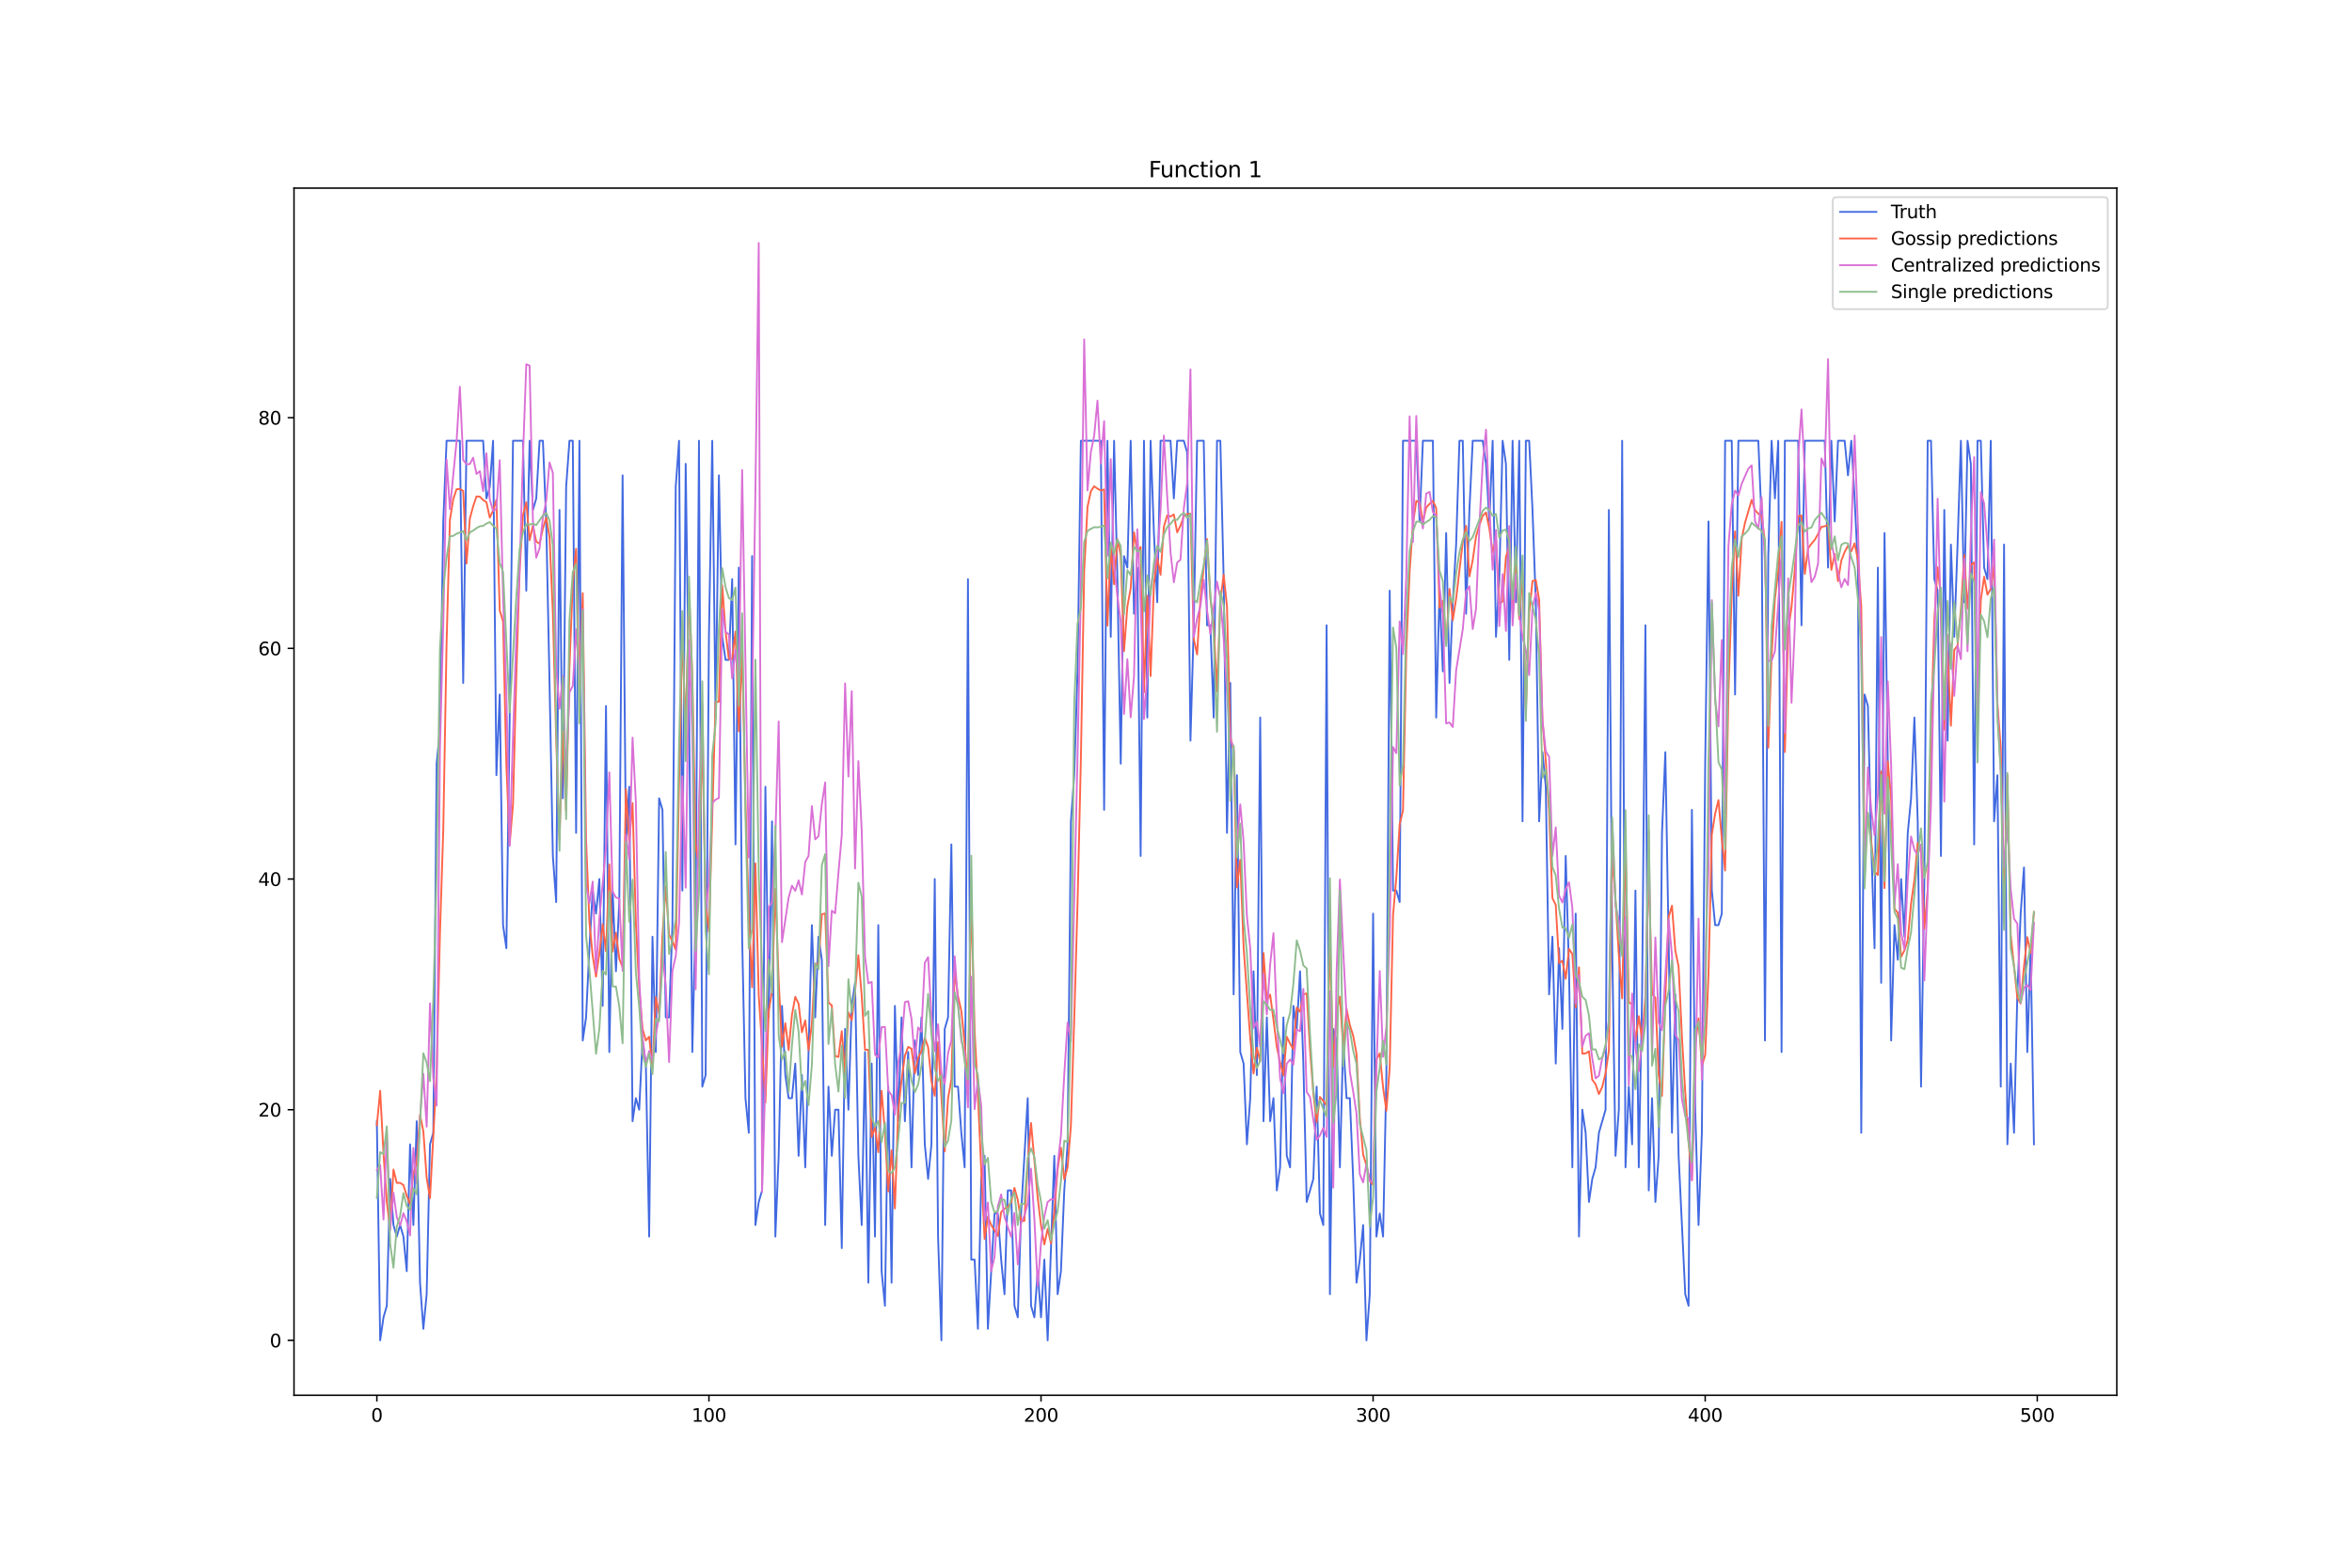 <?xml version="1.0" encoding="utf-8" standalone="no"?>
<!DOCTYPE svg PUBLIC "-//W3C//DTD SVG 1.1//EN"
  "http://www.w3.org/Graphics/SVG/1.1/DTD/svg11.dtd">
<svg xmlns:xlink="http://www.w3.org/1999/xlink" width="1296pt" height="864pt" viewBox="0 0 1296 864" xmlns="http://www.w3.org/2000/svg" version="1.1">
 <defs>
  <style type="text/css">*{stroke-linejoin: round; stroke-linecap: butt}</style>
 </defs>
 <g id="figure_1">
  <g id="patch_1">
   <path d="M 0 864 
L 1296 864 
L 1296 0 
L 0 0 
z
" style="fill: #ffffff"/>
  </g>
  <g id="axes_1">
   <g id="patch_2">
    <path d="M 162 768.96 
L 1166.4 768.96 
L 1166.4 103.68 
L 162 103.68 
z
" style="fill: #ffffff"/>
   </g>
   <g id="matplotlib.axis_1">
    <g id="xtick_1">
     <g id="line2d_1">
      <defs>
       <path id="m688b7b9601" d="M 0 0 
L 0 3.5 
" style="stroke: #000000; stroke-width: 0.8"/>
      </defs>
      <g>
       <use xlink:href="#m688b7b9601" x="207.655" y="768.96" style="stroke: #000000; stroke-width: 0.8"/>
      </g>
     </g>
     <g id="text_1">
      <!-- 0 -->
      <g transform="translate(204.473 783.558) scale(0.1 -0.1)">
       <defs>
        <path id="DejaVuSans-30" d="M 2034 4250 
Q 1547 4250 1301 3770 
Q 1056 3291 1056 2328 
Q 1056 1369 1301 889 
Q 1547 409 2034 409 
Q 2525 409 2770 889 
Q 3016 1369 3016 2328 
Q 3016 3291 2770 3770 
Q 2525 4250 2034 4250 
z
M 2034 4750 
Q 2819 4750 3233 4129 
Q 3647 3509 3647 2328 
Q 3647 1150 3233 529 
Q 2819 -91 2034 -91 
Q 1250 -91 836 529 
Q 422 1150 422 2328 
Q 422 3509 836 4129 
Q 1250 4750 2034 4750 
z
" transform="scale(0.016)"/>
       </defs>
       <use xlink:href="#DejaVuSans-30"/>
      </g>
     </g>
    </g>
    <g id="xtick_2">
     <g id="line2d_2">
      <g>
       <use xlink:href="#m688b7b9601" x="390.639" y="768.96" style="stroke: #000000; stroke-width: 0.8"/>
      </g>
     </g>
     <g id="text_2">
      <!-- 100 -->
      <g transform="translate(381.095 783.558) scale(0.1 -0.1)">
       <defs>
        <path id="DejaVuSans-31" d="M 794 531 
L 1825 531 
L 1825 4091 
L 703 3866 
L 703 4441 
L 1819 4666 
L 2450 4666 
L 2450 531 
L 3481 531 
L 3481 0 
L 794 0 
L 794 531 
z
" transform="scale(0.016)"/>
       </defs>
       <use xlink:href="#DejaVuSans-31"/>
       <use xlink:href="#DejaVuSans-30" x="63.623"/>
       <use xlink:href="#DejaVuSans-30" x="127.246"/>
      </g>
     </g>
    </g>
    <g id="xtick_3">
     <g id="line2d_3">
      <g>
       <use xlink:href="#m688b7b9601" x="573.623" y="768.96" style="stroke: #000000; stroke-width: 0.8"/>
      </g>
     </g>
     <g id="text_3">
      <!-- 200 -->
      <g transform="translate(564.079 783.558) scale(0.1 -0.1)">
       <defs>
        <path id="DejaVuSans-32" d="M 1228 531 
L 3431 531 
L 3431 0 
L 469 0 
L 469 531 
Q 828 903 1448 1529 
Q 2069 2156 2228 2338 
Q 2531 2678 2651 2914 
Q 2772 3150 2772 3378 
Q 2772 3750 2511 3984 
Q 2250 4219 1831 4219 
Q 1534 4219 1204 4116 
Q 875 4013 500 3803 
L 500 4441 
Q 881 4594 1212 4672 
Q 1544 4750 1819 4750 
Q 2544 4750 2975 4387 
Q 3406 4025 3406 3419 
Q 3406 3131 3298 2873 
Q 3191 2616 2906 2266 
Q 2828 2175 2409 1742 
Q 1991 1309 1228 531 
z
" transform="scale(0.016)"/>
       </defs>
       <use xlink:href="#DejaVuSans-32"/>
       <use xlink:href="#DejaVuSans-30" x="63.623"/>
       <use xlink:href="#DejaVuSans-30" x="127.246"/>
      </g>
     </g>
    </g>
    <g id="xtick_4">
     <g id="line2d_4">
      <g>
       <use xlink:href="#m688b7b9601" x="756.607" y="768.96" style="stroke: #000000; stroke-width: 0.8"/>
      </g>
     </g>
     <g id="text_4">
      <!-- 300 -->
      <g transform="translate(747.063 783.558) scale(0.1 -0.1)">
       <defs>
        <path id="DejaVuSans-33" d="M 2597 2516 
Q 3050 2419 3304 2112 
Q 3559 1806 3559 1356 
Q 3559 666 3084 287 
Q 2609 -91 1734 -91 
Q 1441 -91 1130 -33 
Q 819 25 488 141 
L 488 750 
Q 750 597 1062 519 
Q 1375 441 1716 441 
Q 2309 441 2620 675 
Q 2931 909 2931 1356 
Q 2931 1769 2642 2001 
Q 2353 2234 1838 2234 
L 1294 2234 
L 1294 2753 
L 1863 2753 
Q 2328 2753 2575 2939 
Q 2822 3125 2822 3475 
Q 2822 3834 2567 4026 
Q 2313 4219 1838 4219 
Q 1578 4219 1281 4162 
Q 984 4106 628 3988 
L 628 4550 
Q 988 4650 1302 4700 
Q 1616 4750 1894 4750 
Q 2613 4750 3031 4423 
Q 3450 4097 3450 3541 
Q 3450 3153 3228 2886 
Q 3006 2619 2597 2516 
z
" transform="scale(0.016)"/>
       </defs>
       <use xlink:href="#DejaVuSans-33"/>
       <use xlink:href="#DejaVuSans-30" x="63.623"/>
       <use xlink:href="#DejaVuSans-30" x="127.246"/>
      </g>
     </g>
    </g>
    <g id="xtick_5">
     <g id="line2d_5">
      <g>
       <use xlink:href="#m688b7b9601" x="939.591" y="768.96" style="stroke: #000000; stroke-width: 0.8"/>
      </g>
     </g>
     <g id="text_5">
      <!-- 400 -->
      <g transform="translate(930.047 783.558) scale(0.1 -0.1)">
       <defs>
        <path id="DejaVuSans-34" d="M 2419 4116 
L 825 1625 
L 2419 1625 
L 2419 4116 
z
M 2253 4666 
L 3047 4666 
L 3047 1625 
L 3713 1625 
L 3713 1100 
L 3047 1100 
L 3047 0 
L 2419 0 
L 2419 1100 
L 313 1100 
L 313 1709 
L 2253 4666 
z
" transform="scale(0.016)"/>
       </defs>
       <use xlink:href="#DejaVuSans-34"/>
       <use xlink:href="#DejaVuSans-30" x="63.623"/>
       <use xlink:href="#DejaVuSans-30" x="127.246"/>
      </g>
     </g>
    </g>
    <g id="xtick_6">
     <g id="line2d_6">
      <g>
       <use xlink:href="#m688b7b9601" x="1122.575" y="768.96" style="stroke: #000000; stroke-width: 0.8"/>
      </g>
     </g>
     <g id="text_6">
      <!-- 500 -->
      <g transform="translate(1113.032 783.558) scale(0.1 -0.1)">
       <defs>
        <path id="DejaVuSans-35" d="M 691 4666 
L 3169 4666 
L 3169 4134 
L 1269 4134 
L 1269 2991 
Q 1406 3038 1543 3061 
Q 1681 3084 1819 3084 
Q 2600 3084 3056 2656 
Q 3513 2228 3513 1497 
Q 3513 744 3044 326 
Q 2575 -91 1722 -91 
Q 1428 -91 1123 -41 
Q 819 9 494 109 
L 494 744 
Q 775 591 1075 516 
Q 1375 441 1709 441 
Q 2250 441 2565 725 
Q 2881 1009 2881 1497 
Q 2881 1984 2565 2268 
Q 2250 2553 1709 2553 
Q 1456 2553 1204 2497 
Q 953 2441 691 2322 
L 691 4666 
z
" transform="scale(0.016)"/>
       </defs>
       <use xlink:href="#DejaVuSans-35"/>
       <use xlink:href="#DejaVuSans-30" x="63.623"/>
       <use xlink:href="#DejaVuSans-30" x="127.246"/>
      </g>
     </g>
    </g>
   </g>
   <g id="matplotlib.axis_2">
    <g id="ytick_1">
     <g id="line2d_7">
      <defs>
       <path id="m070e78d471" d="M 0 0 
L -3.5 0 
" style="stroke: #000000; stroke-width: 0.8"/>
      </defs>
      <g>
       <use xlink:href="#m070e78d471" x="162" y="738.72" style="stroke: #000000; stroke-width: 0.8"/>
      </g>
     </g>
     <g id="text_7">
      <!-- 0 -->
      <g transform="translate(148.637 742.519) scale(0.1 -0.1)">
       <use xlink:href="#DejaVuSans-30"/>
      </g>
     </g>
    </g>
    <g id="ytick_2">
     <g id="line2d_8">
      <g>
       <use xlink:href="#m070e78d471" x="162" y="611.59" style="stroke: #000000; stroke-width: 0.8"/>
      </g>
     </g>
     <g id="text_8">
      <!-- 20 -->
      <g transform="translate(142.275 615.389) scale(0.1 -0.1)">
       <use xlink:href="#DejaVuSans-32"/>
       <use xlink:href="#DejaVuSans-30" x="63.623"/>
      </g>
     </g>
    </g>
    <g id="ytick_3">
     <g id="line2d_9">
      <g>
       <use xlink:href="#m070e78d471" x="162" y="484.459" style="stroke: #000000; stroke-width: 0.8"/>
      </g>
     </g>
     <g id="text_9">
      <!-- 40 -->
      <g transform="translate(142.275 488.258) scale(0.1 -0.1)">
       <use xlink:href="#DejaVuSans-34"/>
       <use xlink:href="#DejaVuSans-30" x="63.623"/>
      </g>
     </g>
    </g>
    <g id="ytick_4">
     <g id="line2d_10">
      <g>
       <use xlink:href="#m070e78d471" x="162" y="357.329" style="stroke: #000000; stroke-width: 0.8"/>
      </g>
     </g>
     <g id="text_10">
      <!-- 60 -->
      <g transform="translate(142.275 361.128) scale(0.1 -0.1)">
       <defs>
        <path id="DejaVuSans-36" d="M 2113 2584 
Q 1688 2584 1439 2293 
Q 1191 2003 1191 1497 
Q 1191 994 1439 701 
Q 1688 409 2113 409 
Q 2538 409 2786 701 
Q 3034 994 3034 1497 
Q 3034 2003 2786 2293 
Q 2538 2584 2113 2584 
z
M 3366 4563 
L 3366 3988 
Q 3128 4100 2886 4159 
Q 2644 4219 2406 4219 
Q 1781 4219 1451 3797 
Q 1122 3375 1075 2522 
Q 1259 2794 1537 2939 
Q 1816 3084 2150 3084 
Q 2853 3084 3261 2657 
Q 3669 2231 3669 1497 
Q 3669 778 3244 343 
Q 2819 -91 2113 -91 
Q 1303 -91 875 529 
Q 447 1150 447 2328 
Q 447 3434 972 4092 
Q 1497 4750 2381 4750 
Q 2619 4750 2861 4703 
Q 3103 4656 3366 4563 
z
" transform="scale(0.016)"/>
       </defs>
       <use xlink:href="#DejaVuSans-36"/>
       <use xlink:href="#DejaVuSans-30" x="63.623"/>
      </g>
     </g>
    </g>
    <g id="ytick_5">
     <g id="line2d_11">
      <g>
       <use xlink:href="#m070e78d471" x="162" y="230.198" style="stroke: #000000; stroke-width: 0.8"/>
      </g>
     </g>
     <g id="text_11">
      <!-- 80 -->
      <g transform="translate(142.275 233.998) scale(0.1 -0.1)">
       <defs>
        <path id="DejaVuSans-38" d="M 2034 2216 
Q 1584 2216 1326 1975 
Q 1069 1734 1069 1313 
Q 1069 891 1326 650 
Q 1584 409 2034 409 
Q 2484 409 2743 651 
Q 3003 894 3003 1313 
Q 3003 1734 2745 1975 
Q 2488 2216 2034 2216 
z
M 1403 2484 
Q 997 2584 770 2862 
Q 544 3141 544 3541 
Q 544 4100 942 4425 
Q 1341 4750 2034 4750 
Q 2731 4750 3128 4425 
Q 3525 4100 3525 3541 
Q 3525 3141 3298 2862 
Q 3072 2584 2669 2484 
Q 3125 2378 3379 2068 
Q 3634 1759 3634 1313 
Q 3634 634 3220 271 
Q 2806 -91 2034 -91 
Q 1263 -91 848 271 
Q 434 634 434 1313 
Q 434 1759 690 2068 
Q 947 2378 1403 2484 
z
M 1172 3481 
Q 1172 3119 1398 2916 
Q 1625 2713 2034 2713 
Q 2441 2713 2670 2916 
Q 2900 3119 2900 3481 
Q 2900 3844 2670 4047 
Q 2441 4250 2034 4250 
Q 1625 4250 1398 4047 
Q 1172 3844 1172 3481 
z
" transform="scale(0.016)"/>
       </defs>
       <use xlink:href="#DejaVuSans-38"/>
       <use xlink:href="#DejaVuSans-30" x="63.623"/>
      </g>
     </g>
    </g>
   </g>
   <g id="line2d_12">
    <path d="M 207.655 617.946 
L 209.484 738.72 
L 211.314 726.007 
L 213.144 719.65 
L 214.974 649.729 
L 216.804 675.155 
L 218.634 681.511 
L 220.463 675.155 
L 222.293 681.511 
L 224.123 700.581 
L 225.953 630.659 
L 227.783 675.155 
L 229.613 617.946 
L 231.442 706.937 
L 233.272 732.363 
L 235.102 713.294 
L 236.932 630.659 
L 238.762 624.303 
L 240.592 420.894 
L 242.422 401.824 
L 244.251 287.407 
L 246.081 242.911 
L 253.401 242.911 
L 255.23 376.398 
L 257.06 242.911 
L 266.209 242.911 
L 268.039 274.694 
L 269.869 268.338 
L 271.699 242.911 
L 273.529 427.251 
L 275.359 382.755 
L 277.189 509.885 
L 279.018 522.598 
L 280.848 395.468 
L 282.678 242.911 
L 288.168 242.911 
L 289.997 325.546 
L 291.827 242.911 
L 293.657 281.051 
L 295.487 274.694 
L 297.317 242.911 
L 299.147 242.911 
L 300.976 287.407 
L 302.806 376.398 
L 304.636 471.746 
L 306.466 497.172 
L 308.296 281.051 
L 310.126 439.964 
L 311.956 268.338 
L 313.785 242.911 
L 315.615 242.911 
L 317.445 459.033 
L 319.275 242.911 
L 321.105 573.45 
L 322.935 560.737 
L 324.764 522.598 
L 326.594 490.816 
L 328.424 503.529 
L 330.254 484.459 
L 332.084 554.381 
L 333.914 389.111 
L 335.743 579.807 
L 337.573 490.816 
L 339.403 535.311 
L 341.233 497.172 
L 343.063 261.981 
L 344.893 465.39 
L 346.723 433.607 
L 348.552 617.946 
L 350.382 605.233 
L 352.212 611.59 
L 354.042 573.45 
L 355.872 586.164 
L 357.702 681.511 
L 359.531 516.242 
L 361.361 579.807 
L 363.191 439.964 
L 365.021 446.32 
L 366.851 560.737 
L 368.681 560.737 
L 370.51 509.885 
L 372.34 268.338 
L 374.17 242.911 
L 376 490.816 
L 377.83 255.624 
L 379.66 389.111 
L 381.489 579.807 
L 383.319 503.529 
L 385.149 242.911 
L 386.979 598.877 
L 388.809 592.52 
L 390.639 350.972 
L 392.469 242.911 
L 394.298 395.468 
L 396.128 261.981 
L 397.958 350.972 
L 399.788 363.685 
L 401.618 363.685 
L 403.448 319.19 
L 405.277 465.39 
L 407.107 312.833 
L 408.937 516.242 
L 410.767 605.233 
L 412.597 624.303 
L 414.427 306.477 
L 416.256 675.155 
L 418.086 662.442 
L 419.916 656.085 
L 421.746 433.607 
L 423.576 560.737 
L 425.406 452.677 
L 427.236 681.511 
L 429.065 637.016 
L 430.895 554.381 
L 432.725 592.52 
L 434.555 605.233 
L 436.385 605.233 
L 438.215 586.164 
L 440.044 637.016 
L 441.874 592.52 
L 443.704 643.372 
L 445.534 579.807 
L 447.364 509.885 
L 449.194 560.737 
L 451.023 516.242 
L 452.853 528.955 
L 454.683 675.155 
L 456.513 598.877 
L 458.343 637.016 
L 460.173 611.59 
L 462.003 611.59 
L 463.832 687.868 
L 465.662 567.094 
L 467.492 611.59 
L 469.322 554.381 
L 471.152 541.668 
L 472.982 637.016 
L 474.811 675.155 
L 476.641 579.807 
L 478.471 706.937 
L 480.301 586.164 
L 482.131 681.511 
L 483.961 509.885 
L 485.79 700.581 
L 487.62 719.65 
L 489.45 598.877 
L 491.28 706.937 
L 493.11 554.381 
L 494.94 617.946 
L 496.77 560.737 
L 498.599 617.946 
L 500.429 579.807 
L 502.259 643.372 
L 504.089 573.45 
L 505.919 592.52 
L 507.749 560.737 
L 509.578 630.659 
L 511.408 649.729 
L 513.238 630.659 
L 515.068 484.459 
L 516.898 681.511 
L 518.728 738.72 
L 520.557 567.094 
L 522.387 560.737 
L 524.217 465.39 
L 526.047 598.877 
L 527.877 598.877 
L 529.707 624.303 
L 531.536 643.372 
L 533.366 319.19 
L 535.196 694.224 
L 537.026 694.224 
L 538.856 732.363 
L 540.686 649.729 
L 542.516 637.016 
L 544.345 732.363 
L 548.005 668.798 
L 549.835 668.798 
L 551.665 694.224 
L 553.495 713.294 
L 555.324 656.085 
L 557.154 656.085 
L 558.984 719.65 
L 560.814 726.007 
L 562.644 668.798 
L 566.303 605.233 
L 568.133 719.65 
L 569.963 726.007 
L 571.793 700.581 
L 573.623 726.007 
L 575.453 694.224 
L 577.283 738.72 
L 580.942 637.016 
L 582.772 713.294 
L 584.602 700.581 
L 586.432 656.085 
L 588.262 630.659 
L 590.091 452.677 
L 591.921 427.251 
L 593.751 370.042 
L 595.581 242.911 
L 606.56 242.911 
L 608.39 446.32 
L 610.22 242.911 
L 612.05 350.972 
L 613.879 242.911 
L 615.709 319.19 
L 617.539 420.894 
L 619.369 306.477 
L 621.199 312.833 
L 623.029 242.911 
L 624.858 338.259 
L 626.688 312.833 
L 628.518 471.746 
L 630.348 242.911 
L 632.178 395.468 
L 634.008 242.911 
L 635.837 293.764 
L 637.667 331.903 
L 639.497 242.911 
L 644.987 242.911 
L 646.817 274.694 
L 648.646 242.911 
L 652.306 242.911 
L 654.136 249.268 
L 655.966 408.181 
L 657.796 344.616 
L 659.625 242.911 
L 663.285 242.911 
L 665.115 344.616 
L 666.945 344.616 
L 668.775 395.468 
L 670.604 242.911 
L 672.434 242.911 
L 674.264 319.19 
L 676.094 459.033 
L 677.924 376.398 
L 679.754 548.024 
L 681.583 427.251 
L 683.413 579.807 
L 685.243 586.164 
L 687.073 630.659 
L 688.903 605.233 
L 690.733 535.311 
L 692.563 592.52 
L 694.392 395.468 
L 696.222 617.946 
L 698.052 560.737 
L 699.882 617.946 
L 701.712 605.233 
L 703.542 656.085 
L 705.371 643.372 
L 707.201 560.737 
L 709.031 637.016 
L 710.861 643.372 
L 712.691 554.381 
L 714.521 567.094 
L 716.35 535.311 
L 718.18 586.164 
L 720.01 662.442 
L 723.67 649.729 
L 725.5 598.877 
L 727.33 668.798 
L 729.159 675.155 
L 730.989 344.616 
L 732.819 713.294 
L 734.649 567.094 
L 736.479 573.45 
L 738.309 643.372 
L 740.138 573.45 
L 741.968 605.233 
L 743.798 605.233 
L 745.628 649.729 
L 747.458 706.937 
L 749.288 694.224 
L 751.117 675.155 
L 752.947 738.72 
L 754.777 713.294 
L 756.607 503.529 
L 758.437 681.511 
L 760.267 668.798 
L 762.097 681.511 
L 763.926 592.52 
L 765.756 325.546 
L 767.586 490.816 
L 769.416 490.816 
L 771.246 497.172 
L 773.076 242.911 
L 780.395 242.911 
L 782.225 287.407 
L 784.055 242.911 
L 789.544 242.911 
L 791.374 395.468 
L 793.204 325.546 
L 795.034 370.042 
L 796.864 293.764 
L 798.693 376.398 
L 800.523 331.903 
L 802.353 300.12 
L 804.183 242.911 
L 806.013 242.911 
L 807.843 338.259 
L 809.672 281.051 
L 811.502 242.911 
L 816.992 242.911 
L 818.822 255.624 
L 820.651 287.407 
L 822.481 242.911 
L 824.311 350.972 
L 826.141 319.19 
L 827.971 242.911 
L 829.801 255.624 
L 831.63 363.685 
L 833.46 242.911 
L 835.29 331.903 
L 837.12 242.911 
L 838.95 452.677 
L 840.78 242.911 
L 842.61 242.911 
L 844.439 281.051 
L 846.269 331.903 
L 848.099 452.677 
L 849.929 414.537 
L 851.759 433.607 
L 853.589 548.024 
L 855.418 516.242 
L 857.248 586.164 
L 859.078 522.598 
L 860.908 567.094 
L 862.738 471.746 
L 864.568 535.311 
L 866.397 643.372 
L 868.227 503.529 
L 870.057 681.511 
L 871.887 611.59 
L 873.717 624.303 
L 875.547 662.442 
L 877.377 649.729 
L 879.206 643.372 
L 881.036 624.303 
L 884.696 611.59 
L 886.526 281.051 
L 888.356 522.598 
L 890.185 637.016 
L 892.015 611.59 
L 893.845 242.911 
L 895.675 643.372 
L 897.505 598.877 
L 899.335 630.659 
L 901.164 490.816 
L 902.994 643.372 
L 904.824 548.024 
L 906.654 344.616 
L 908.484 656.085 
L 910.314 605.233 
L 912.144 662.442 
L 913.973 637.016 
L 915.803 459.033 
L 917.633 414.537 
L 921.293 624.303 
L 923.123 548.024 
L 924.952 637.016 
L 928.612 713.294 
L 930.442 719.65 
L 932.272 446.32 
L 934.102 611.59 
L 935.931 675.155 
L 937.761 624.303 
L 939.591 420.894 
L 941.421 287.407 
L 943.251 490.816 
L 945.081 509.885 
L 946.911 509.885 
L 948.74 503.529 
L 950.57 242.911 
L 954.23 242.911 
L 956.06 382.755 
L 957.89 242.911 
L 968.869 242.911 
L 970.698 287.407 
L 972.528 573.45 
L 974.358 306.477 
L 976.188 242.911 
L 978.018 274.694 
L 979.848 242.911 
L 981.678 579.807 
L 983.507 242.911 
L 990.827 242.911 
L 992.657 344.616 
L 994.486 242.911 
L 1005.465 242.911 
L 1007.295 312.833 
L 1009.125 242.911 
L 1010.955 287.407 
L 1012.785 242.911 
L 1016.444 242.911 
L 1018.274 261.981 
L 1020.104 242.911 
L 1021.934 274.694 
L 1023.764 312.833 
L 1025.594 624.303 
L 1027.424 382.755 
L 1029.253 389.111 
L 1031.083 465.39 
L 1032.913 522.598 
L 1034.743 312.833 
L 1036.573 541.668 
L 1038.403 293.764 
L 1040.232 420.894 
L 1042.062 573.45 
L 1043.892 509.885 
L 1045.722 528.955 
L 1047.552 484.459 
L 1049.382 516.242 
L 1051.211 459.033 
L 1053.041 439.964 
L 1054.871 395.468 
L 1056.701 452.677 
L 1058.531 598.877 
L 1060.361 484.459 
L 1062.191 242.911 
L 1064.02 242.911 
L 1065.85 319.19 
L 1067.68 325.546 
L 1069.51 471.746 
L 1071.34 281.051 
L 1073.17 408.181 
L 1074.999 300.12 
L 1076.829 350.972 
L 1078.659 300.12 
L 1080.489 242.911 
L 1082.319 331.903 
L 1084.149 242.911 
L 1085.978 255.624 
L 1087.808 465.39 
L 1089.638 242.911 
L 1091.468 242.911 
L 1093.298 312.833 
L 1095.128 319.19 
L 1096.958 242.911 
L 1098.787 452.677 
L 1100.617 427.251 
L 1102.447 598.877 
L 1104.277 300.12 
L 1106.107 630.659 
L 1107.937 586.164 
L 1109.766 624.303 
L 1111.596 548.024 
L 1113.426 503.529 
L 1115.256 478.103 
L 1117.086 579.807 
L 1118.916 522.598 
L 1120.745 630.659 
L 1120.745 630.659 
" clip-path="url(#pdf75209e61)" style="fill: none; stroke: #4169e1; stroke-linecap: square"/>
   </g>
   <g id="line2d_13">
    <path d="M 207.655 620.108 
L 209.484 601.174 
L 211.314 635.733 
L 213.144 662.438 
L 214.974 677.111 
L 216.804 644.56 
L 218.634 651.939 
L 220.463 651.917 
L 222.293 653.146 
L 224.123 659.01 
L 225.953 663.742 
L 227.783 646.629 
L 229.613 640.782 
L 231.442 614.399 
L 233.272 623.444 
L 235.102 649.113 
L 236.932 660.384 
L 240.592 591.712 
L 242.422 514.49 
L 244.251 457.226 
L 246.081 354.124 
L 247.911 286.578 
L 249.741 275.153 
L 251.571 269.615 
L 253.401 269.541 
L 255.23 270.565 
L 257.06 310.588 
L 258.89 285.807 
L 260.72 279.031 
L 262.55 273.599 
L 264.38 273.722 
L 266.209 275.569 
L 268.039 276.753 
L 269.869 285.25 
L 271.699 281.375 
L 273.529 275.474 
L 275.359 336.406 
L 277.189 342.465 
L 279.018 421.759 
L 280.848 465.251 
L 282.678 443.162 
L 284.508 371.994 
L 286.338 313.723 
L 288.168 283.935 
L 289.997 276.814 
L 291.827 297.717 
L 293.657 289.653 
L 295.487 298.506 
L 297.317 299.614 
L 299.147 291.299 
L 300.976 285.339 
L 302.806 296.019 
L 304.636 337.561 
L 306.466 406.947 
L 308.296 462.929 
L 310.126 402.95 
L 311.956 446.687 
L 313.785 367.777 
L 315.615 320.905 
L 317.445 302.481 
L 319.275 380.982 
L 321.105 326.894 
L 322.935 462.531 
L 324.764 508.103 
L 326.594 526.879 
L 328.424 538.257 
L 330.254 525.489 
L 332.084 509.332 
L 333.914 524.248 
L 335.743 476.456 
L 337.573 524.464 
L 339.403 514.077 
L 341.233 528.318 
L 343.063 533.051 
L 344.893 434.934 
L 346.723 463.662 
L 348.552 442.6 
L 350.382 508.853 
L 352.212 544.511 
L 354.042 566.996 
L 355.872 573.447 
L 357.702 571.388 
L 359.531 588.6 
L 361.361 549.533 
L 363.191 559.069 
L 365.021 515.722 
L 366.851 488.528 
L 368.681 515.216 
L 370.51 518.617 
L 372.34 523.431 
L 374.17 433.2 
L 376 349.153 
L 377.83 402.853 
L 379.66 326.258 
L 381.489 373.333 
L 383.319 465.458 
L 385.149 478.142 
L 386.979 405.698 
L 388.809 497.396 
L 390.639 513.527 
L 394.298 386.89 
L 396.128 386.702 
L 397.958 322.626 
L 399.788 347.852 
L 401.618 363.253 
L 403.448 363.243 
L 405.277 348.033 
L 407.107 403.042 
L 408.937 358.986 
L 410.767 441.959 
L 412.597 504.117 
L 414.427 544.111 
L 416.256 475.827 
L 418.086 548.545 
L 419.916 576.654 
L 421.746 607.636 
L 423.576 557.317 
L 425.406 546.22 
L 427.236 489.703 
L 429.065 540.423 
L 430.895 576.818 
L 432.725 563.919 
L 434.555 578.777 
L 436.385 559.336 
L 438.215 549.371 
L 440.044 553.227 
L 441.874 568.911 
L 443.704 562.363 
L 445.534 578.787 
L 447.364 564.073 
L 449.194 531.209 
L 451.023 531.169 
L 452.853 503.86 
L 454.683 503.431 
L 456.513 552.554 
L 458.343 554.095 
L 460.173 582.011 
L 462.003 582.538 
L 463.832 568.315 
L 465.662 591.592 
L 467.492 557.923 
L 469.322 562.318 
L 471.152 546.567 
L 472.982 526.426 
L 474.811 548.746 
L 476.641 578.559 
L 478.471 578.551 
L 480.301 626.58 
L 482.131 621.109 
L 483.961 635.044 
L 485.79 601.179 
L 487.62 624.04 
L 489.45 656.684 
L 491.28 633.971 
L 493.11 666.034 
L 494.94 612.035 
L 496.77 595.27 
L 498.599 581.934 
L 500.429 576.963 
L 502.259 577.953 
L 504.089 591.658 
L 505.919 583.048 
L 507.749 579.132 
L 509.578 571.967 
L 511.408 577.084 
L 513.238 595.786 
L 515.068 603.907 
L 516.898 574.292 
L 520.557 634.6 
L 522.387 605.394 
L 524.217 595.141 
L 526.047 535.2 
L 527.877 549.101 
L 529.707 557.059 
L 531.536 574.877 
L 533.366 598.211 
L 535.196 493.622 
L 537.026 567.914 
L 538.856 603.216 
L 540.686 644.949 
L 542.516 682.803 
L 544.345 670.483 
L 546.175 675.151 
L 549.835 681.181 
L 551.665 668.026 
L 553.495 666.08 
L 555.324 665.13 
L 557.154 662.778 
L 558.984 654.686 
L 560.814 661.322 
L 562.644 672.999 
L 564.474 672.827 
L 566.303 640.802 
L 568.133 618.911 
L 571.793 660.117 
L 573.623 675.451 
L 575.453 685.846 
L 577.283 677.245 
L 579.112 685.279 
L 580.942 668.013 
L 582.772 644.464 
L 584.602 632.549 
L 586.432 649.986 
L 588.262 643.382 
L 590.091 620.333 
L 591.921 561.646 
L 593.751 497.854 
L 595.581 418.883 
L 597.411 314.484 
L 599.241 279.415 
L 601.07 270.786 
L 602.9 267.991 
L 604.73 269.297 
L 606.56 270.348 
L 608.39 269.762 
L 610.22 344.801 
L 612.05 300.594 
L 613.879 322.017 
L 615.709 297.202 
L 617.539 306.134 
L 619.369 358.83 
L 621.199 334.226 
L 623.029 324.288 
L 624.858 293.33 
L 626.688 304.286 
L 628.518 301.461 
L 630.348 381.55 
L 632.178 328.368 
L 634.008 372.614 
L 635.837 322.079 
L 637.667 307.304 
L 639.497 316.765 
L 641.327 290.26 
L 643.157 284.068 
L 644.987 284.669 
L 646.817 283.548 
L 648.646 293.374 
L 650.476 289.679 
L 652.306 284.556 
L 654.136 283.321 
L 655.966 283.114 
L 657.796 352.221 
L 659.625 360.689 
L 661.455 329.831 
L 663.285 312.668 
L 665.115 297.092 
L 666.945 329.701 
L 668.775 344.674 
L 670.604 381.025 
L 672.434 331.163 
L 674.264 316.787 
L 676.094 334.232 
L 677.924 406.032 
L 679.754 413.717 
L 681.583 489.084 
L 683.413 473.824 
L 685.243 522.112 
L 688.903 572.059 
L 690.733 591.655 
L 692.563 577.452 
L 694.392 584.89 
L 696.222 525.261 
L 698.052 551.486 
L 699.882 548.146 
L 701.712 562.093 
L 703.542 576.955 
L 705.371 585.451 
L 707.201 592.699 
L 709.031 571.373 
L 710.861 575.205 
L 712.691 578.296 
L 714.521 555.302 
L 716.35 557.657 
L 718.18 548.031 
L 720.01 547.479 
L 721.84 578.276 
L 723.67 602.452 
L 725.5 618.481 
L 727.33 604.576 
L 729.159 606.708 
L 730.989 609.298 
L 732.819 515.49 
L 734.649 588.036 
L 736.479 557.794 
L 738.309 549.235 
L 740.138 578.212 
L 741.968 556.022 
L 743.798 564.923 
L 745.628 570.833 
L 747.458 580.69 
L 749.288 616.069 
L 751.117 636.315 
L 752.947 642.261 
L 754.777 650.734 
L 756.607 652.971 
L 758.437 583.779 
L 760.267 580.574 
L 762.097 599.267 
L 763.926 612.174 
L 765.756 588.424 
L 767.586 504.493 
L 769.416 483.543 
L 771.246 454.174 
L 773.076 446.733 
L 774.905 357.814 
L 776.735 315.274 
L 778.565 288.88 
L 780.395 276.06 
L 782.225 277.025 
L 784.055 287.423 
L 785.884 279.682 
L 787.714 277.718 
L 789.544 276.043 
L 791.374 280.057 
L 793.204 334.893 
L 795.034 331.125 
L 796.864 354.502 
L 798.693 324.546 
L 800.523 341.835 
L 802.353 330.008 
L 806.013 298.738 
L 807.843 289.775 
L 809.672 317.654 
L 811.502 308.683 
L 813.332 295.644 
L 815.162 289.451 
L 816.992 284.227 
L 818.822 282.454 
L 820.651 291.291 
L 822.481 304.342 
L 824.311 297.132 
L 826.141 332.721 
L 827.971 331.523 
L 829.801 306.904 
L 831.63 300.995 
L 833.46 336.702 
L 835.29 311.711 
L 837.12 341.134 
L 838.95 315.976 
L 840.78 391.983 
L 842.61 337.868 
L 844.439 320.231 
L 846.269 319.718 
L 848.099 330.613 
L 849.929 396.912 
L 851.759 419.323 
L 853.589 447.55 
L 855.418 494.96 
L 857.248 498.784 
L 859.078 530.749 
L 860.908 529.479 
L 862.738 539.467 
L 864.568 522.996 
L 866.397 525.803 
L 868.227 555.238 
L 870.057 533.093 
L 871.887 580.699 
L 873.717 580.563 
L 875.547 579.383 
L 877.377 595.105 
L 879.206 597.556 
L 881.036 602.972 
L 882.866 599.013 
L 884.696 591.485 
L 886.526 579.024 
L 888.356 470.724 
L 890.185 496.121 
L 892.015 526.549 
L 893.845 550.258 
L 895.675 464.357 
L 897.505 552.396 
L 899.335 553.499 
L 901.164 574.188 
L 902.994 560.021 
L 904.824 573.045 
L 906.654 549.145 
L 908.484 477.614 
L 910.314 547.965 
L 912.144 549.882 
L 913.973 592.347 
L 915.803 603.959 
L 917.633 549.889 
L 919.463 505.438 
L 921.293 499.138 
L 923.123 523.837 
L 924.952 532.798 
L 926.782 571.436 
L 928.612 602.053 
L 930.442 629.045 
L 932.272 650.263 
L 934.102 575.896 
L 935.931 561.273 
L 937.761 587.525 
L 939.591 581.403 
L 941.421 536.842 
L 943.251 459.865 
L 945.081 448.424 
L 946.911 440.954 
L 948.74 462.1 
L 950.57 479.782 
L 952.4 381.827 
L 954.23 326.859 
L 956.06 292.871 
L 957.89 328.338 
L 959.719 296.891 
L 961.549 288.062 
L 965.209 275.484 
L 967.039 281.098 
L 968.869 283.164 
L 970.698 284.446 
L 972.528 298.602 
L 974.358 412.074 
L 976.188 361.129 
L 978.018 329.925 
L 979.848 314.504 
L 981.678 287.592 
L 983.507 414.494 
L 985.337 347.575 
L 987.167 334.477 
L 988.997 313.663 
L 990.827 284.429 
L 992.657 284.098 
L 994.486 316.292 
L 996.316 302.117 
L 998.146 299.687 
L 999.976 297.497 
L 1001.806 294.277 
L 1003.636 290.359 
L 1005.465 290.055 
L 1007.295 289.179 
L 1009.125 314.077 
L 1010.955 305.304 
L 1012.785 320.296 
L 1014.615 308.905 
L 1016.444 304.223 
L 1018.274 300.704 
L 1020.104 303.862 
L 1021.934 299.464 
L 1023.764 308.595 
L 1025.594 334.603 
L 1027.424 467.35 
L 1029.253 448.823 
L 1031.083 463.756 
L 1032.913 480.504 
L 1034.743 482.208 
L 1036.573 425.209 
L 1038.403 489.479 
L 1040.232 419.635 
L 1042.062 440.526 
L 1043.892 500.766 
L 1045.722 503.048 
L 1047.552 527.332 
L 1049.382 523.802 
L 1051.211 518.26 
L 1053.041 497.891 
L 1054.871 484.938 
L 1056.701 464.613 
L 1058.531 468.492 
L 1060.361 511.836 
L 1062.191 490.677 
L 1064.02 403.471 
L 1065.85 341.823 
L 1067.68 312.593 
L 1069.51 328.792 
L 1071.34 402.187 
L 1073.17 359.311 
L 1074.999 399.959 
L 1076.829 358.207 
L 1078.659 355.806 
L 1080.489 336.105 
L 1082.319 305.872 
L 1084.149 335.361 
L 1085.978 311.359 
L 1087.808 309.974 
L 1089.638 390.123 
L 1091.468 330.691 
L 1093.298 317.883 
L 1095.128 327.757 
L 1096.958 324.506 
L 1098.787 311.212 
L 1100.617 387.7 
L 1102.447 411.927 
L 1104.277 493.952 
L 1106.107 427.247 
L 1107.937 515.122 
L 1111.596 549.885 
L 1113.426 553.043 
L 1115.256 532.54 
L 1117.086 516.499 
L 1118.916 525.191 
L 1120.745 502.631 
L 1120.745 502.631 
" clip-path="url(#pdf75209e61)" style="fill: none; stroke: #ff6347; stroke-linecap: square"/>
   </g>
   <g id="line2d_14">
    <path d="M 207.655 644.879 
L 209.484 642.046 
L 211.314 672.11 
L 213.144 623.403 
L 214.974 678.066 
L 216.804 657.35 
L 218.634 670.786 
L 220.463 675.439 
L 222.293 668.634 
L 224.123 673.173 
L 225.953 680.906 
L 227.783 632.659 
L 229.613 652.387 
L 231.442 616.803 
L 233.272 591.728 
L 235.102 620.953 
L 236.932 552.961 
L 238.762 594.17 
L 240.592 609.31 
L 242.422 412.258 
L 244.251 344.123 
L 246.081 253.287 
L 247.911 280.601 
L 251.571 243.332 
L 253.401 213.139 
L 255.23 253.481 
L 257.06 255.875 
L 258.89 255.746 
L 260.72 252.252 
L 262.55 261.21 
L 264.38 259.658 
L 266.209 270.713 
L 268.039 249.823 
L 269.869 275.311 
L 271.699 281.538 
L 273.529 280.426 
L 275.359 253.638 
L 277.189 327.924 
L 279.018 382.31 
L 280.848 466.205 
L 282.678 406.068 
L 284.508 350.016 
L 286.338 313.581 
L 288.168 251.453 
L 289.997 200.736 
L 291.827 201.536 
L 293.657 287.167 
L 295.487 307.328 
L 297.317 302.169 
L 299.147 285.234 
L 300.976 276.085 
L 302.806 254.876 
L 304.636 260.675 
L 306.466 367.941 
L 308.296 390.602 
L 310.126 372.631 
L 311.956 427.579 
L 313.785 381.565 
L 315.615 378.079 
L 317.445 346.83 
L 319.275 374.544 
L 321.105 335.804 
L 322.935 487.833 
L 324.764 497.74 
L 326.594 485.891 
L 328.424 535.883 
L 330.254 506.278 
L 332.084 487.117 
L 333.914 466.77 
L 335.743 425.658 
L 337.573 491.35 
L 339.403 494.658 
L 341.233 495.246 
L 343.063 535.073 
L 344.893 460.008 
L 346.723 473.82 
L 348.552 406.551 
L 350.382 442.245 
L 352.212 539.258 
L 354.042 571.727 
L 355.872 586.424 
L 357.702 579.234 
L 359.531 584.524 
L 361.361 570.356 
L 363.191 560.054 
L 365.021 525.734 
L 366.851 543.269 
L 368.681 585.348 
L 370.51 535.147 
L 372.34 526.945 
L 374.17 508.962 
L 376 427.807 
L 377.83 489.215 
L 379.66 352.853 
L 381.489 404.917 
L 383.319 545.219 
L 385.149 443.055 
L 386.979 387.799 
L 388.809 502.967 
L 390.639 485.86 
L 392.469 442.498 
L 394.298 440.73 
L 396.128 439.789 
L 397.958 335.845 
L 399.788 348.322 
L 401.618 349.575 
L 403.448 373.995 
L 405.277 358.05 
L 407.107 377.136 
L 408.937 259.021 
L 412.597 472.608 
L 414.427 388.223 
L 416.256 269.767 
L 418.086 133.92 
L 419.916 656.983 
L 421.746 594.903 
L 423.576 499.925 
L 425.406 497.266 
L 427.236 460.887 
L 429.065 397.636 
L 430.895 519.209 
L 434.555 494.712 
L 436.385 488.147 
L 438.215 490.966 
L 440.044 485.191 
L 441.874 492.995 
L 443.704 475.077 
L 445.534 471.638 
L 447.364 444.3 
L 449.194 462.608 
L 451.023 460.85 
L 452.853 443.12 
L 454.683 431.227 
L 456.513 532.503 
L 458.343 501.879 
L 460.173 503.344 
L 462.003 480.948 
L 463.832 460.289 
L 465.662 376.609 
L 467.492 428.005 
L 469.322 380.944 
L 471.152 478.685 
L 472.982 419.477 
L 474.811 457.708 
L 476.641 527.299 
L 478.471 541.915 
L 480.301 541.148 
L 482.131 581.299 
L 483.961 582.841 
L 485.79 566.071 
L 487.62 565.995 
L 489.45 601.113 
L 491.28 603.476 
L 493.11 614.339 
L 494.94 585.797 
L 496.77 575.352 
L 498.599 552.314 
L 500.429 551.778 
L 502.259 561.464 
L 504.089 584.412 
L 505.919 566.246 
L 507.749 568.662 
L 509.578 530.704 
L 511.408 527.502 
L 513.238 559.616 
L 515.068 579.402 
L 516.898 564.513 
L 518.728 591.183 
L 520.557 597.361 
L 522.387 580.457 
L 524.217 573.349 
L 526.047 527.042 
L 527.877 552.563 
L 529.707 573.667 
L 531.536 579.771 
L 533.366 610.337 
L 535.196 538.329 
L 537.026 611.262 
L 538.856 594.771 
L 540.686 609.614 
L 542.516 672.866 
L 544.345 662.763 
L 546.175 700.586 
L 548.005 692.748 
L 549.835 664.932 
L 551.665 658.299 
L 553.495 670.476 
L 555.324 676.399 
L 557.154 681.658 
L 558.984 668.467 
L 560.814 696.827 
L 562.644 674.151 
L 564.474 669.823 
L 566.303 663.404 
L 568.133 644.115 
L 569.963 671.902 
L 571.793 708.9 
L 573.623 685.16 
L 575.453 670.272 
L 577.283 662.441 
L 579.112 660.986 
L 580.942 660.975 
L 582.772 642.317 
L 584.602 625.703 
L 586.432 592.181 
L 588.262 563.552 
L 590.091 573.92 
L 593.751 416.44 
L 595.581 325.182 
L 597.411 187.071 
L 599.241 270.3 
L 601.07 249.166 
L 602.9 240.326 
L 604.73 220.801 
L 606.56 255.533 
L 608.39 232.094 
L 610.22 306.239 
L 612.05 253.056 
L 613.879 311.464 
L 615.709 328.633 
L 617.539 342.709 
L 619.369 393.53 
L 621.199 363.292 
L 623.029 395.337 
L 624.858 372.859 
L 626.688 291.678 
L 628.518 332.795 
L 630.348 396.303 
L 632.178 372.176 
L 634.008 324.217 
L 635.837 313.835 
L 637.667 306.062 
L 639.497 281.249 
L 641.327 240.067 
L 643.157 273.709 
L 644.987 304.255 
L 646.817 320.895 
L 648.646 310.036 
L 650.476 308.42 
L 652.306 280.24 
L 654.136 266.431 
L 655.966 203.571 
L 657.796 351.089 
L 659.625 340.863 
L 661.455 334.027 
L 663.285 319.549 
L 665.115 336.327 
L 666.945 349.345 
L 670.604 320.57 
L 672.434 329.709 
L 674.264 352.205 
L 676.094 381.639 
L 677.924 407.615 
L 679.754 411.797 
L 681.583 466.387 
L 683.413 443.337 
L 685.243 463.81 
L 687.073 504.926 
L 688.903 522.482 
L 690.733 566.523 
L 692.563 563.028 
L 694.392 577.021 
L 696.222 536.696 
L 698.052 559.1 
L 699.882 531.537 
L 701.712 514.301 
L 703.542 560.672 
L 705.371 594.426 
L 707.201 602.558 
L 709.031 586.264 
L 710.861 583.935 
L 712.691 586.716 
L 714.521 567.451 
L 716.35 568.345 
L 718.18 545.035 
L 720.01 601.788 
L 721.84 604.581 
L 723.67 617.02 
L 725.5 628.142 
L 727.33 625.807 
L 729.159 621.582 
L 730.989 626.577 
L 732.819 546.318 
L 734.649 654.563 
L 736.479 535.98 
L 738.309 484.741 
L 740.138 523.987 
L 741.968 559.552 
L 743.798 590.766 
L 745.628 601.6 
L 747.458 613.627 
L 749.288 647.24 
L 751.117 651.654 
L 752.947 641.388 
L 754.777 651.141 
L 756.607 651.49 
L 758.437 589.666 
L 760.267 535.172 
L 762.097 582.44 
L 763.926 565.925 
L 765.756 515.112 
L 767.586 411.674 
L 769.416 415.125 
L 771.246 342.491 
L 773.076 360.482 
L 774.905 316.98 
L 776.735 229.472 
L 778.565 298.726 
L 780.395 229.278 
L 782.225 280.796 
L 784.055 291.273 
L 785.884 272.011 
L 787.714 271.093 
L 789.544 282.19 
L 791.374 284.025 
L 793.204 323.492 
L 795.034 339.079 
L 796.864 398.686 
L 798.693 398.171 
L 800.523 400.692 
L 802.353 369.516 
L 806.013 346.827 
L 807.843 325.883 
L 809.672 323.129 
L 811.502 346.688 
L 813.332 335.466 
L 815.162 290.457 
L 816.992 255.432 
L 818.822 236.797 
L 820.651 278.425 
L 822.481 313.99 
L 824.311 292.136 
L 826.141 345.077 
L 827.971 316.433 
L 829.801 347.766 
L 831.63 289.939 
L 833.46 344.709 
L 835.29 316.451 
L 837.12 338.622 
L 838.95 351.066 
L 840.78 358.388 
L 842.61 372.06 
L 844.439 335.071 
L 846.269 326.712 
L 848.099 336.299 
L 849.929 397.018 
L 851.759 414.134 
L 853.589 417.079 
L 855.418 471.727 
L 857.248 455.972 
L 859.078 493.599 
L 860.908 497.416 
L 862.738 489.978 
L 864.568 486.242 
L 866.397 500.244 
L 868.227 553.073 
L 870.057 537.413 
L 871.887 576.878 
L 873.717 570.764 
L 875.547 569.43 
L 877.377 583.342 
L 879.206 594.332 
L 881.036 592.85 
L 882.866 583.078 
L 884.696 577.529 
L 886.526 561.695 
L 888.356 452.842 
L 890.185 498.912 
L 892.015 507.601 
L 893.845 524.317 
L 895.675 505.514 
L 897.505 598.046 
L 899.335 547.561 
L 901.164 577.136 
L 902.994 590.415 
L 906.654 557.123 
L 908.484 457.803 
L 910.314 582.716 
L 912.144 516.666 
L 913.973 563.708 
L 915.803 567.837 
L 919.463 506.936 
L 921.293 526.456 
L 923.123 570.11 
L 924.952 573.28 
L 926.782 605.84 
L 928.612 615.14 
L 930.442 616.495 
L 932.272 650.581 
L 934.102 597.636 
L 935.931 506.268 
L 937.761 595.104 
L 939.591 530.198 
L 941.421 478.157 
L 943.251 330.783 
L 945.081 385.886 
L 946.911 400.373 
L 948.74 352.763 
L 950.57 448.011 
L 952.4 301.033 
L 954.23 278.03 
L 956.06 270.386 
L 957.89 273.185 
L 959.719 266.572 
L 963.379 258.278 
L 965.209 256.453 
L 967.039 287.184 
L 968.869 291.467 
L 970.698 274.006 
L 972.528 310.647 
L 974.358 364.227 
L 976.188 364.297 
L 978.018 358.916 
L 979.848 332.541 
L 981.678 304.166 
L 983.507 403.917 
L 985.337 318.766 
L 987.167 387.323 
L 988.997 345.007 
L 990.827 252.685 
L 992.657 225.656 
L 994.486 260.759 
L 996.316 305.486 
L 998.146 320.842 
L 999.976 317.901 
L 1001.806 310.52 
L 1003.636 252.625 
L 1005.465 257.272 
L 1007.295 197.974 
L 1009.125 298.835 
L 1010.955 308.01 
L 1012.785 315.336 
L 1014.615 323.688 
L 1016.444 319.107 
L 1018.274 322.448 
L 1020.104 292.453 
L 1021.934 240.04 
L 1023.764 290.488 
L 1025.594 356.821 
L 1027.424 484.874 
L 1029.253 422.961 
L 1031.083 446.128 
L 1032.913 460.399 
L 1034.743 438.497 
L 1036.573 351.114 
L 1038.403 448.506 
L 1040.232 375.603 
L 1042.062 422.126 
L 1043.892 498.449 
L 1045.722 476.267 
L 1047.552 514.205 
L 1049.382 523.183 
L 1051.211 484.865 
L 1053.041 461.012 
L 1054.871 468.388 
L 1056.701 471.276 
L 1058.531 465.421 
L 1060.361 540.354 
L 1064.02 443.327 
L 1067.68 274.863 
L 1069.51 344.312 
L 1071.34 441.795 
L 1073.17 349.752 
L 1074.999 356.499 
L 1076.829 383.493 
L 1078.659 355.683 
L 1080.489 363.293 
L 1082.319 307.944 
L 1084.149 358.926 
L 1085.978 294.333 
L 1087.808 251.94 
L 1089.638 395.609 
L 1091.468 271.262 
L 1093.298 277.506 
L 1096.958 324.052 
L 1098.787 297.382 
L 1100.617 390.013 
L 1102.447 425.072 
L 1104.277 478.312 
L 1106.107 455.105 
L 1107.937 489.965 
L 1109.766 506.367 
L 1111.596 509.032 
L 1113.426 552.886 
L 1115.256 544.304 
L 1117.086 542.882 
L 1118.916 545.711 
L 1120.745 508.468 
L 1120.745 508.468 
" clip-path="url(#pdf75209e61)" style="fill: none; stroke: #da70d6; stroke-linecap: square"/>
   </g>
   <g id="line2d_15">
    <path d="M 207.655 660.261 
L 209.484 634.929 
L 211.314 636.117 
L 213.144 620.757 
L 214.974 685.36 
L 216.804 698.676 
L 218.634 676.025 
L 220.463 670.097 
L 222.293 657.532 
L 224.123 664.693 
L 225.953 666.775 
L 227.783 654.976 
L 229.613 658.226 
L 233.272 580.481 
L 235.102 585.696 
L 236.932 595.84 
L 238.762 550.531 
L 240.592 480.698 
L 242.422 357.449 
L 244.251 324.605 
L 246.081 307.296 
L 247.911 295.619 
L 249.741 295.348 
L 251.571 294.166 
L 255.23 292.713 
L 257.06 297.835 
L 258.89 293.455 
L 260.72 292.411 
L 262.55 291.058 
L 264.38 290.04 
L 266.209 289.823 
L 268.039 288.555 
L 269.869 287.747 
L 271.699 289.737 
L 273.529 291.28 
L 275.359 310.324 
L 277.189 315.16 
L 280.848 392.62 
L 284.508 328.752 
L 286.338 302.511 
L 288.168 293.451 
L 289.997 288.876 
L 291.827 289.135 
L 293.657 288.601 
L 295.487 289.403 
L 299.147 284.111 
L 300.976 282.715 
L 302.806 286.906 
L 304.636 300.538 
L 306.466 400.158 
L 308.296 468.904 
L 310.126 373.202 
L 311.956 451.462 
L 313.785 341.387 
L 315.615 315.22 
L 317.445 310.869 
L 319.275 398.713 
L 321.105 336.444 
L 322.935 515.641 
L 324.764 534.22 
L 328.424 580.769 
L 330.254 567.117 
L 332.084 535.021 
L 333.914 537.112 
L 335.743 491.537 
L 337.573 543.649 
L 339.403 543.747 
L 341.233 554.633 
L 343.063 575.002 
L 344.893 463.785 
L 346.723 507.988 
L 348.552 484.793 
L 350.382 536.166 
L 352.212 554.779 
L 354.042 580.801 
L 355.872 587.941 
L 357.702 580.555 
L 359.531 591.943 
L 361.361 561.489 
L 363.191 562.864 
L 365.021 531.696 
L 366.851 469.598 
L 368.681 525.718 
L 370.51 518.27 
L 372.34 506.605 
L 374.17 410.55 
L 376 336.741 
L 377.83 419.47 
L 379.66 317.783 
L 381.489 375.272 
L 383.319 523.96 
L 385.149 491.478 
L 386.979 375.478 
L 388.809 513.185 
L 390.639 536.977 
L 392.469 416.063 
L 394.298 398.858 
L 396.128 346.721 
L 397.958 313.162 
L 399.788 323.602 
L 401.618 329.597 
L 403.448 330.729 
L 405.277 323.829 
L 407.107 388.956 
L 408.937 338.028 
L 410.767 449.91 
L 412.597 522.715 
L 414.427 512.036 
L 416.256 363.582 
L 418.086 482.447 
L 419.916 534.963 
L 421.746 568.123 
L 423.576 528.931 
L 425.406 547.032 
L 427.236 455.098 
L 429.065 570.73 
L 430.895 584.017 
L 432.725 579.522 
L 434.555 601.682 
L 436.385 576.043 
L 438.215 556.592 
L 440.044 568.342 
L 441.874 600.907 
L 443.704 595.741 
L 445.534 609.074 
L 447.364 586.746 
L 449.194 530.993 
L 451.023 534.179 
L 452.853 476.846 
L 454.683 470.738 
L 456.513 575.417 
L 458.343 555.976 
L 460.173 586.525 
L 462.003 601.587 
L 463.832 576.133 
L 465.662 605.136 
L 467.492 539.686 
L 469.322 557.742 
L 471.152 546.892 
L 472.982 486.487 
L 474.811 494.155 
L 476.641 559.859 
L 478.471 557.235 
L 480.301 615.507 
L 482.131 620.899 
L 483.961 617.933 
L 485.79 629.474 
L 487.62 618.839 
L 489.45 645.208 
L 491.28 646.538 
L 493.11 643.394 
L 494.94 628.219 
L 496.77 607.86 
L 498.599 607.738 
L 500.429 584.127 
L 502.259 595.543 
L 504.089 602.027 
L 505.919 597.598 
L 507.749 587.415 
L 509.578 574.094 
L 511.408 547.723 
L 513.238 569.869 
L 515.068 588.781 
L 516.898 595.814 
L 518.728 592.673 
L 520.557 632.118 
L 522.387 628.654 
L 524.217 617.559 
L 526.047 546.825 
L 527.877 554.296 
L 529.707 571.242 
L 531.536 585.115 
L 533.366 595.024 
L 535.196 471.617 
L 537.026 586.462 
L 538.856 592.704 
L 540.686 623.733 
L 542.516 641.734 
L 544.345 638.122 
L 546.175 662.199 
L 548.005 668.277 
L 549.835 667.329 
L 551.665 661.166 
L 553.495 661.216 
L 555.324 669.379 
L 557.154 660.355 
L 558.984 657.328 
L 560.814 675.173 
L 562.644 663.445 
L 564.474 663.613 
L 566.303 638.122 
L 568.133 632.909 
L 569.963 637.669 
L 571.793 652.81 
L 573.623 662.232 
L 575.453 677.142 
L 577.283 672.435 
L 579.112 683.609 
L 580.942 674.34 
L 582.772 667.418 
L 584.602 650.999 
L 586.432 628.647 
L 588.262 629.481 
L 590.091 566.87 
L 591.921 388.393 
L 593.751 343.644 
L 595.581 335.001 
L 597.411 298.637 
L 599.241 292.586 
L 601.07 291.487 
L 602.9 290.549 
L 604.73 290.635 
L 606.56 290.303 
L 608.39 289.605 
L 610.22 318.701 
L 612.05 299.075 
L 613.879 305.281 
L 615.709 297.295 
L 617.539 300.909 
L 619.369 338.572 
L 621.199 314.219 
L 623.029 317.025 
L 624.858 301.254 
L 626.688 303.878 
L 628.518 303.322 
L 630.348 337.006 
L 632.178 317.173 
L 634.008 327.992 
L 635.837 309.956 
L 637.667 300.824 
L 639.497 304.159 
L 641.327 294.63 
L 643.157 290.421 
L 644.987 288.707 
L 646.817 286.348 
L 648.646 286.52 
L 650.476 283.977 
L 652.306 282.664 
L 654.136 285.417 
L 655.966 283.256 
L 657.796 330.168 
L 659.625 332.036 
L 661.455 320.426 
L 663.285 311.233 
L 665.115 297.9 
L 666.945 327.435 
L 668.775 350.031 
L 670.604 403.285 
L 672.434 325.903 
L 674.264 333.514 
L 676.094 363.558 
L 677.924 441.379 
L 679.754 410.827 
L 681.583 472.586 
L 683.413 453.943 
L 685.243 505.835 
L 687.073 525.47 
L 688.903 555.189 
L 690.733 581.845 
L 692.563 588.652 
L 694.392 584.716 
L 696.222 551.942 
L 698.052 553.754 
L 699.882 556.597 
L 701.712 556.493 
L 703.542 565.815 
L 707.201 580.66 
L 709.031 564.971 
L 710.861 558.232 
L 712.691 542.153 
L 714.521 518.269 
L 716.35 523.947 
L 718.18 532.073 
L 720.01 533.721 
L 721.84 569.801 
L 723.67 600.79 
L 725.5 613.53 
L 727.33 606.257 
L 729.159 611.25 
L 730.989 615.3 
L 732.819 484.031 
L 734.649 618.916 
L 736.479 601.62 
L 738.309 490.735 
L 740.138 587.661 
L 741.968 562.908 
L 743.798 567.941 
L 745.628 578.978 
L 747.458 586.249 
L 749.288 619.481 
L 752.947 633.952 
L 754.777 676.023 
L 756.607 659.819 
L 758.437 601.533 
L 760.267 588.43 
L 762.097 573.576 
L 763.926 586.664 
L 767.586 345.84 
L 769.416 357.152 
L 771.246 432.955 
L 773.076 421.425 
L 774.905 339.45 
L 776.735 303.868 
L 778.565 292.931 
L 780.395 287.552 
L 782.225 287.397 
L 784.055 289.167 
L 785.884 287.703 
L 787.714 286.566 
L 789.544 284.445 
L 791.374 285.085 
L 793.204 314.446 
L 795.034 320.313 
L 796.864 356.089 
L 798.693 328.88 
L 800.523 332.099 
L 802.353 316.24 
L 804.183 304.261 
L 806.013 297.273 
L 807.843 293.166 
L 809.672 298.148 
L 811.502 295.96 
L 816.992 281.562 
L 818.822 279.711 
L 820.651 281.129 
L 822.481 284.304 
L 824.311 283.276 
L 826.141 296.404 
L 827.971 292.317 
L 829.801 291.93 
L 831.63 298.354 
L 833.46 330.246 
L 835.29 301.234 
L 837.12 339.093 
L 838.95 306.138 
L 840.78 397.302 
L 842.61 326.851 
L 846.269 341.494 
L 848.099 361.719 
L 849.929 428.719 
L 851.759 424.094 
L 853.589 441.054 
L 855.418 477.868 
L 857.248 482.5 
L 859.078 500.889 
L 860.908 511.238 
L 862.738 511.608 
L 864.568 516.822 
L 866.397 509.471 
L 868.227 537.436 
L 870.057 541.053 
L 871.887 549.339 
L 873.717 551.105 
L 875.547 559.694 
L 877.377 578.417 
L 879.206 578.318 
L 881.036 583.866 
L 882.866 582.891 
L 884.696 575.714 
L 886.526 563.368 
L 888.356 450.493 
L 890.185 495.922 
L 892.015 515.194 
L 893.845 526.942 
L 895.675 446.501 
L 897.505 581.247 
L 899.335 582.345 
L 901.164 600.324 
L 902.994 575.575 
L 904.824 579.313 
L 906.654 563.813 
L 908.484 449.348 
L 910.314 587.312 
L 912.144 578.009 
L 913.973 621.017 
L 915.803 593.019 
L 917.633 554.259 
L 919.463 546.162 
L 921.293 529.287 
L 923.123 550.248 
L 924.952 557.444 
L 926.782 594.651 
L 928.612 613.5 
L 930.442 630.002 
L 932.272 640.561 
L 934.102 567.618 
L 935.931 563.131 
L 937.761 583.549 
L 939.591 564.177 
L 941.421 419.363 
L 943.251 331.594 
L 945.081 383.308 
L 946.911 419.999 
L 948.74 424.235 
L 950.57 468.013 
L 952.4 357.722 
L 954.23 312.675 
L 956.06 297.322 
L 957.89 306.972 
L 959.719 295.622 
L 961.549 294.019 
L 963.379 292.103 
L 965.209 288.056 
L 967.039 289.682 
L 970.698 292.533 
L 972.528 297.487 
L 974.358 400.128 
L 976.188 344.914 
L 979.848 304.782 
L 981.678 295.525 
L 983.507 357.876 
L 985.337 328.431 
L 987.167 316.818 
L 988.997 303.944 
L 990.827 289.711 
L 992.657 287.754 
L 994.486 292.921 
L 996.316 291.262 
L 998.146 290.69 
L 999.976 286.646 
L 1001.806 284.471 
L 1003.636 282.589 
L 1007.295 288.138 
L 1009.125 302.619 
L 1010.955 295.641 
L 1012.785 308.76 
L 1014.615 300.226 
L 1016.444 299.164 
L 1018.274 299.492 
L 1020.104 307.271 
L 1021.934 312.62 
L 1023.764 330.277 
L 1025.594 357.462 
L 1027.424 489.681 
L 1029.253 447.787 
L 1031.083 467.186 
L 1032.913 482.405 
L 1034.743 463.799 
L 1036.573 427.11 
L 1038.403 485.539 
L 1040.232 428.447 
L 1043.892 502.544 
L 1045.722 506.436 
L 1047.552 533.332 
L 1049.382 534.148 
L 1051.211 522.71 
L 1053.041 513.741 
L 1056.701 472.055 
L 1058.531 456.544 
L 1060.361 483.798 
L 1062.191 474.837 
L 1064.02 386.434 
L 1065.85 367.397 
L 1067.68 337.268 
L 1069.51 323.907 
L 1071.34 396.544 
L 1073.17 331.242 
L 1074.999 368.628 
L 1076.829 331.836 
L 1078.659 354.061 
L 1080.489 338.36 
L 1082.319 319.63 
L 1084.149 354.937 
L 1085.978 316.142 
L 1087.808 320.668 
L 1089.638 420.251 
L 1091.468 338.687 
L 1093.298 342.378 
L 1095.128 351.235 
L 1096.958 329.878 
L 1098.787 323.758 
L 1100.617 396.095 
L 1102.447 424.685 
L 1104.277 512.523 
L 1106.107 426.006 
L 1107.937 522.686 
L 1109.766 532.755 
L 1111.596 545.441 
L 1113.426 552.41 
L 1115.256 539.655 
L 1117.086 530.999 
L 1118.916 521.021 
L 1120.745 502.621 
L 1120.745 502.621 
" clip-path="url(#pdf75209e61)" style="fill: none; stroke: #8fbc8f; stroke-linecap: square"/>
   </g>
   <g id="patch_3">
    <path d="M 162 768.96 
L 162 103.68 
" style="fill: none; stroke: #000000; stroke-width: 0.8; stroke-linejoin: miter; stroke-linecap: square"/>
   </g>
   <g id="patch_4">
    <path d="M 1166.4 768.96 
L 1166.4 103.68 
" style="fill: none; stroke: #000000; stroke-width: 0.8; stroke-linejoin: miter; stroke-linecap: square"/>
   </g>
   <g id="patch_5">
    <path d="M 162 768.96 
L 1166.4 768.96 
" style="fill: none; stroke: #000000; stroke-width: 0.8; stroke-linejoin: miter; stroke-linecap: square"/>
   </g>
   <g id="patch_6">
    <path d="M 162 103.68 
L 1166.4 103.68 
" style="fill: none; stroke: #000000; stroke-width: 0.8; stroke-linejoin: miter; stroke-linecap: square"/>
   </g>
   <g id="text_12">
    <!-- Function 1 -->
    <g transform="translate(632.958 97.68) scale(0.12 -0.12)">
     <defs>
      <path id="DejaVuSans-46" d="M 628 4666 
L 3309 4666 
L 3309 4134 
L 1259 4134 
L 1259 2759 
L 3109 2759 
L 3109 2228 
L 1259 2228 
L 1259 0 
L 628 0 
L 628 4666 
z
" transform="scale(0.016)"/>
      <path id="DejaVuSans-75" d="M 544 1381 
L 544 3500 
L 1119 3500 
L 1119 1403 
Q 1119 906 1312 657 
Q 1506 409 1894 409 
Q 2359 409 2629 706 
Q 2900 1003 2900 1516 
L 2900 3500 
L 3475 3500 
L 3475 0 
L 2900 0 
L 2900 538 
Q 2691 219 2414 64 
Q 2138 -91 1772 -91 
Q 1169 -91 856 284 
Q 544 659 544 1381 
z
M 1991 3584 
L 1991 3584 
z
" transform="scale(0.016)"/>
      <path id="DejaVuSans-6e" d="M 3513 2113 
L 3513 0 
L 2938 0 
L 2938 2094 
Q 2938 2591 2744 2837 
Q 2550 3084 2163 3084 
Q 1697 3084 1428 2787 
Q 1159 2491 1159 1978 
L 1159 0 
L 581 0 
L 581 3500 
L 1159 3500 
L 1159 2956 
Q 1366 3272 1645 3428 
Q 1925 3584 2291 3584 
Q 2894 3584 3203 3211 
Q 3513 2838 3513 2113 
z
" transform="scale(0.016)"/>
      <path id="DejaVuSans-63" d="M 3122 3366 
L 3122 2828 
Q 2878 2963 2633 3030 
Q 2388 3097 2138 3097 
Q 1578 3097 1268 2742 
Q 959 2388 959 1747 
Q 959 1106 1268 751 
Q 1578 397 2138 397 
Q 2388 397 2633 464 
Q 2878 531 3122 666 
L 3122 134 
Q 2881 22 2623 -34 
Q 2366 -91 2075 -91 
Q 1284 -91 818 406 
Q 353 903 353 1747 
Q 353 2603 823 3093 
Q 1294 3584 2113 3584 
Q 2378 3584 2631 3529 
Q 2884 3475 3122 3366 
z
" transform="scale(0.016)"/>
      <path id="DejaVuSans-74" d="M 1172 4494 
L 1172 3500 
L 2356 3500 
L 2356 3053 
L 1172 3053 
L 1172 1153 
Q 1172 725 1289 603 
Q 1406 481 1766 481 
L 2356 481 
L 2356 0 
L 1766 0 
Q 1100 0 847 248 
Q 594 497 594 1153 
L 594 3053 
L 172 3053 
L 172 3500 
L 594 3500 
L 594 4494 
L 1172 4494 
z
" transform="scale(0.016)"/>
      <path id="DejaVuSans-69" d="M 603 3500 
L 1178 3500 
L 1178 0 
L 603 0 
L 603 3500 
z
M 603 4863 
L 1178 4863 
L 1178 4134 
L 603 4134 
L 603 4863 
z
" transform="scale(0.016)"/>
      <path id="DejaVuSans-6f" d="M 1959 3097 
Q 1497 3097 1228 2736 
Q 959 2375 959 1747 
Q 959 1119 1226 758 
Q 1494 397 1959 397 
Q 2419 397 2687 759 
Q 2956 1122 2956 1747 
Q 2956 2369 2687 2733 
Q 2419 3097 1959 3097 
z
M 1959 3584 
Q 2709 3584 3137 3096 
Q 3566 2609 3566 1747 
Q 3566 888 3137 398 
Q 2709 -91 1959 -91 
Q 1206 -91 779 398 
Q 353 888 353 1747 
Q 353 2609 779 3096 
Q 1206 3584 1959 3584 
z
" transform="scale(0.016)"/>
      <path id="DejaVuSans-20" transform="scale(0.016)"/>
     </defs>
     <use xlink:href="#DejaVuSans-46"/>
     <use xlink:href="#DejaVuSans-75" x="52.02"/>
     <use xlink:href="#DejaVuSans-6e" x="115.398"/>
     <use xlink:href="#DejaVuSans-63" x="178.777"/>
     <use xlink:href="#DejaVuSans-74" x="233.758"/>
     <use xlink:href="#DejaVuSans-69" x="272.967"/>
     <use xlink:href="#DejaVuSans-6f" x="300.75"/>
     <use xlink:href="#DejaVuSans-6e" x="361.932"/>
     <use xlink:href="#DejaVuSans-20" x="425.311"/>
     <use xlink:href="#DejaVuSans-31" x="457.098"/>
    </g>
   </g>
   <g id="legend_1">
    <g id="patch_7">
     <path d="M 1011.906 170.393 
L 1159.4 170.393 
Q 1161.4 170.393 1161.4 168.393 
L 1161.4 110.68 
Q 1161.4 108.68 1159.4 108.68 
L 1011.906 108.68 
Q 1009.906 108.68 1009.906 110.68 
L 1009.906 168.393 
Q 1009.906 170.393 1011.906 170.393 
z
" style="fill: #ffffff; opacity: 0.8; stroke: #cccccc; stroke-linejoin: miter"/>
    </g>
    <g id="line2d_16">
     <path d="M 1013.906 116.778 
L 1023.906 116.778 
L 1033.906 116.778 
" style="fill: none; stroke: #4169e1; stroke-linecap: square"/>
    </g>
    <g id="text_13">
     <!-- Truth -->
     <g transform="translate(1041.906 120.278) scale(0.1 -0.1)">
      <defs>
       <path id="DejaVuSans-54" d="M -19 4666 
L 3928 4666 
L 3928 4134 
L 2272 4134 
L 2272 0 
L 1638 0 
L 1638 4134 
L -19 4134 
L -19 4666 
z
" transform="scale(0.016)"/>
       <path id="DejaVuSans-72" d="M 2631 2963 
Q 2534 3019 2420 3045 
Q 2306 3072 2169 3072 
Q 1681 3072 1420 2755 
Q 1159 2438 1159 1844 
L 1159 0 
L 581 0 
L 581 3500 
L 1159 3500 
L 1159 2956 
Q 1341 3275 1631 3429 
Q 1922 3584 2338 3584 
Q 2397 3584 2469 3576 
Q 2541 3569 2628 3553 
L 2631 2963 
z
" transform="scale(0.016)"/>
       <path id="DejaVuSans-68" d="M 3513 2113 
L 3513 0 
L 2938 0 
L 2938 2094 
Q 2938 2591 2744 2837 
Q 2550 3084 2163 3084 
Q 1697 3084 1428 2787 
Q 1159 2491 1159 1978 
L 1159 0 
L 581 0 
L 581 4863 
L 1159 4863 
L 1159 2956 
Q 1366 3272 1645 3428 
Q 1925 3584 2291 3584 
Q 2894 3584 3203 3211 
Q 3513 2838 3513 2113 
z
" transform="scale(0.016)"/>
      </defs>
      <use xlink:href="#DejaVuSans-54"/>
      <use xlink:href="#DejaVuSans-72" x="46.334"/>
      <use xlink:href="#DejaVuSans-75" x="87.447"/>
      <use xlink:href="#DejaVuSans-74" x="150.826"/>
      <use xlink:href="#DejaVuSans-68" x="190.035"/>
     </g>
    </g>
    <g id="line2d_17">
     <path d="M 1013.906 131.457 
L 1023.906 131.457 
L 1033.906 131.457 
" style="fill: none; stroke: #ff6347; stroke-linecap: square"/>
    </g>
    <g id="text_14">
     <!-- Gossip predictions -->
     <g transform="translate(1041.906 134.957) scale(0.1 -0.1)">
      <defs>
       <path id="DejaVuSans-47" d="M 3809 666 
L 3809 1919 
L 2778 1919 
L 2778 2438 
L 4434 2438 
L 4434 434 
Q 4069 175 3628 42 
Q 3188 -91 2688 -91 
Q 1594 -91 976 548 
Q 359 1188 359 2328 
Q 359 3472 976 4111 
Q 1594 4750 2688 4750 
Q 3144 4750 3555 4637 
Q 3966 4525 4313 4306 
L 4313 3634 
Q 3963 3931 3569 4081 
Q 3175 4231 2741 4231 
Q 1884 4231 1454 3753 
Q 1025 3275 1025 2328 
Q 1025 1384 1454 906 
Q 1884 428 2741 428 
Q 3075 428 3337 486 
Q 3600 544 3809 666 
z
" transform="scale(0.016)"/>
       <path id="DejaVuSans-73" d="M 2834 3397 
L 2834 2853 
Q 2591 2978 2328 3040 
Q 2066 3103 1784 3103 
Q 1356 3103 1142 2972 
Q 928 2841 928 2578 
Q 928 2378 1081 2264 
Q 1234 2150 1697 2047 
L 1894 2003 
Q 2506 1872 2764 1633 
Q 3022 1394 3022 966 
Q 3022 478 2636 193 
Q 2250 -91 1575 -91 
Q 1294 -91 989 -36 
Q 684 19 347 128 
L 347 722 
Q 666 556 975 473 
Q 1284 391 1588 391 
Q 1994 391 2212 530 
Q 2431 669 2431 922 
Q 2431 1156 2273 1281 
Q 2116 1406 1581 1522 
L 1381 1569 
Q 847 1681 609 1914 
Q 372 2147 372 2553 
Q 372 3047 722 3315 
Q 1072 3584 1716 3584 
Q 2034 3584 2315 3537 
Q 2597 3491 2834 3397 
z
" transform="scale(0.016)"/>
       <path id="DejaVuSans-70" d="M 1159 525 
L 1159 -1331 
L 581 -1331 
L 581 3500 
L 1159 3500 
L 1159 2969 
Q 1341 3281 1617 3432 
Q 1894 3584 2278 3584 
Q 2916 3584 3314 3078 
Q 3713 2572 3713 1747 
Q 3713 922 3314 415 
Q 2916 -91 2278 -91 
Q 1894 -91 1617 61 
Q 1341 213 1159 525 
z
M 3116 1747 
Q 3116 2381 2855 2742 
Q 2594 3103 2138 3103 
Q 1681 3103 1420 2742 
Q 1159 2381 1159 1747 
Q 1159 1113 1420 752 
Q 1681 391 2138 391 
Q 2594 391 2855 752 
Q 3116 1113 3116 1747 
z
" transform="scale(0.016)"/>
       <path id="DejaVuSans-65" d="M 3597 1894 
L 3597 1613 
L 953 1613 
Q 991 1019 1311 708 
Q 1631 397 2203 397 
Q 2534 397 2845 478 
Q 3156 559 3463 722 
L 3463 178 
Q 3153 47 2828 -22 
Q 2503 -91 2169 -91 
Q 1331 -91 842 396 
Q 353 884 353 1716 
Q 353 2575 817 3079 
Q 1281 3584 2069 3584 
Q 2775 3584 3186 3129 
Q 3597 2675 3597 1894 
z
M 3022 2063 
Q 3016 2534 2758 2815 
Q 2500 3097 2075 3097 
Q 1594 3097 1305 2825 
Q 1016 2553 972 2059 
L 3022 2063 
z
" transform="scale(0.016)"/>
       <path id="DejaVuSans-64" d="M 2906 2969 
L 2906 4863 
L 3481 4863 
L 3481 0 
L 2906 0 
L 2906 525 
Q 2725 213 2448 61 
Q 2172 -91 1784 -91 
Q 1150 -91 751 415 
Q 353 922 353 1747 
Q 353 2572 751 3078 
Q 1150 3584 1784 3584 
Q 2172 3584 2448 3432 
Q 2725 3281 2906 2969 
z
M 947 1747 
Q 947 1113 1208 752 
Q 1469 391 1925 391 
Q 2381 391 2643 752 
Q 2906 1113 2906 1747 
Q 2906 2381 2643 2742 
Q 2381 3103 1925 3103 
Q 1469 3103 1208 2742 
Q 947 2381 947 1747 
z
" transform="scale(0.016)"/>
      </defs>
      <use xlink:href="#DejaVuSans-47"/>
      <use xlink:href="#DejaVuSans-6f" x="77.49"/>
      <use xlink:href="#DejaVuSans-73" x="138.672"/>
      <use xlink:href="#DejaVuSans-73" x="190.771"/>
      <use xlink:href="#DejaVuSans-69" x="242.871"/>
      <use xlink:href="#DejaVuSans-70" x="270.654"/>
      <use xlink:href="#DejaVuSans-20" x="334.131"/>
      <use xlink:href="#DejaVuSans-70" x="365.918"/>
      <use xlink:href="#DejaVuSans-72" x="429.395"/>
      <use xlink:href="#DejaVuSans-65" x="468.258"/>
      <use xlink:href="#DejaVuSans-64" x="529.781"/>
      <use xlink:href="#DejaVuSans-69" x="593.258"/>
      <use xlink:href="#DejaVuSans-63" x="621.041"/>
      <use xlink:href="#DejaVuSans-74" x="676.021"/>
      <use xlink:href="#DejaVuSans-69" x="715.23"/>
      <use xlink:href="#DejaVuSans-6f" x="743.014"/>
      <use xlink:href="#DejaVuSans-6e" x="804.195"/>
      <use xlink:href="#DejaVuSans-73" x="867.574"/>
     </g>
    </g>
    <g id="line2d_18">
     <path d="M 1013.906 146.135 
L 1023.906 146.135 
L 1033.906 146.135 
" style="fill: none; stroke: #da70d6; stroke-linecap: square"/>
    </g>
    <g id="text_15">
     <!-- Centralized predictions -->
     <g transform="translate(1041.906 149.635) scale(0.1 -0.1)">
      <defs>
       <path id="DejaVuSans-43" d="M 4122 4306 
L 4122 3641 
Q 3803 3938 3442 4084 
Q 3081 4231 2675 4231 
Q 1875 4231 1450 3742 
Q 1025 3253 1025 2328 
Q 1025 1406 1450 917 
Q 1875 428 2675 428 
Q 3081 428 3442 575 
Q 3803 722 4122 1019 
L 4122 359 
Q 3791 134 3420 21 
Q 3050 -91 2638 -91 
Q 1578 -91 968 557 
Q 359 1206 359 2328 
Q 359 3453 968 4101 
Q 1578 4750 2638 4750 
Q 3056 4750 3426 4639 
Q 3797 4528 4122 4306 
z
" transform="scale(0.016)"/>
       <path id="DejaVuSans-61" d="M 2194 1759 
Q 1497 1759 1228 1600 
Q 959 1441 959 1056 
Q 959 750 1161 570 
Q 1363 391 1709 391 
Q 2188 391 2477 730 
Q 2766 1069 2766 1631 
L 2766 1759 
L 2194 1759 
z
M 3341 1997 
L 3341 0 
L 2766 0 
L 2766 531 
Q 2569 213 2275 61 
Q 1981 -91 1556 -91 
Q 1019 -91 701 211 
Q 384 513 384 1019 
Q 384 1609 779 1909 
Q 1175 2209 1959 2209 
L 2766 2209 
L 2766 2266 
Q 2766 2663 2505 2880 
Q 2244 3097 1772 3097 
Q 1472 3097 1187 3025 
Q 903 2953 641 2809 
L 641 3341 
Q 956 3463 1253 3523 
Q 1550 3584 1831 3584 
Q 2591 3584 2966 3190 
Q 3341 2797 3341 1997 
z
" transform="scale(0.016)"/>
       <path id="DejaVuSans-6c" d="M 603 4863 
L 1178 4863 
L 1178 0 
L 603 0 
L 603 4863 
z
" transform="scale(0.016)"/>
       <path id="DejaVuSans-7a" d="M 353 3500 
L 3084 3500 
L 3084 2975 
L 922 459 
L 3084 459 
L 3084 0 
L 275 0 
L 275 525 
L 2438 3041 
L 353 3041 
L 353 3500 
z
" transform="scale(0.016)"/>
      </defs>
      <use xlink:href="#DejaVuSans-43"/>
      <use xlink:href="#DejaVuSans-65" x="69.824"/>
      <use xlink:href="#DejaVuSans-6e" x="131.348"/>
      <use xlink:href="#DejaVuSans-74" x="194.727"/>
      <use xlink:href="#DejaVuSans-72" x="233.936"/>
      <use xlink:href="#DejaVuSans-61" x="275.049"/>
      <use xlink:href="#DejaVuSans-6c" x="336.328"/>
      <use xlink:href="#DejaVuSans-69" x="364.111"/>
      <use xlink:href="#DejaVuSans-7a" x="391.895"/>
      <use xlink:href="#DejaVuSans-65" x="444.385"/>
      <use xlink:href="#DejaVuSans-64" x="505.908"/>
      <use xlink:href="#DejaVuSans-20" x="569.385"/>
      <use xlink:href="#DejaVuSans-70" x="601.172"/>
      <use xlink:href="#DejaVuSans-72" x="664.648"/>
      <use xlink:href="#DejaVuSans-65" x="703.512"/>
      <use xlink:href="#DejaVuSans-64" x="765.035"/>
      <use xlink:href="#DejaVuSans-69" x="828.512"/>
      <use xlink:href="#DejaVuSans-63" x="856.295"/>
      <use xlink:href="#DejaVuSans-74" x="911.275"/>
      <use xlink:href="#DejaVuSans-69" x="950.484"/>
      <use xlink:href="#DejaVuSans-6f" x="978.268"/>
      <use xlink:href="#DejaVuSans-6e" x="1039.449"/>
      <use xlink:href="#DejaVuSans-73" x="1102.828"/>
     </g>
    </g>
    <g id="line2d_19">
     <path d="M 1013.906 160.813 
L 1023.906 160.813 
L 1033.906 160.813 
" style="fill: none; stroke: #8fbc8f; stroke-linecap: square"/>
    </g>
    <g id="text_16">
     <!-- Single predictions -->
     <g transform="translate(1041.906 164.313) scale(0.1 -0.1)">
      <defs>
       <path id="DejaVuSans-53" d="M 3425 4513 
L 3425 3897 
Q 3066 4069 2747 4153 
Q 2428 4238 2131 4238 
Q 1616 4238 1336 4038 
Q 1056 3838 1056 3469 
Q 1056 3159 1242 3001 
Q 1428 2844 1947 2747 
L 2328 2669 
Q 3034 2534 3370 2195 
Q 3706 1856 3706 1288 
Q 3706 609 3251 259 
Q 2797 -91 1919 -91 
Q 1588 -91 1214 -16 
Q 841 59 441 206 
L 441 856 
Q 825 641 1194 531 
Q 1563 422 1919 422 
Q 2459 422 2753 634 
Q 3047 847 3047 1241 
Q 3047 1584 2836 1778 
Q 2625 1972 2144 2069 
L 1759 2144 
Q 1053 2284 737 2584 
Q 422 2884 422 3419 
Q 422 4038 858 4394 
Q 1294 4750 2059 4750 
Q 2388 4750 2728 4690 
Q 3069 4631 3425 4513 
z
" transform="scale(0.016)"/>
       <path id="DejaVuSans-67" d="M 2906 1791 
Q 2906 2416 2648 2759 
Q 2391 3103 1925 3103 
Q 1463 3103 1205 2759 
Q 947 2416 947 1791 
Q 947 1169 1205 825 
Q 1463 481 1925 481 
Q 2391 481 2648 825 
Q 2906 1169 2906 1791 
z
M 3481 434 
Q 3481 -459 3084 -895 
Q 2688 -1331 1869 -1331 
Q 1566 -1331 1297 -1286 
Q 1028 -1241 775 -1147 
L 775 -588 
Q 1028 -725 1275 -790 
Q 1522 -856 1778 -856 
Q 2344 -856 2625 -561 
Q 2906 -266 2906 331 
L 2906 616 
Q 2728 306 2450 153 
Q 2172 0 1784 0 
Q 1141 0 747 490 
Q 353 981 353 1791 
Q 353 2603 747 3093 
Q 1141 3584 1784 3584 
Q 2172 3584 2450 3431 
Q 2728 3278 2906 2969 
L 2906 3500 
L 3481 3500 
L 3481 434 
z
" transform="scale(0.016)"/>
      </defs>
      <use xlink:href="#DejaVuSans-53"/>
      <use xlink:href="#DejaVuSans-69" x="63.477"/>
      <use xlink:href="#DejaVuSans-6e" x="91.26"/>
      <use xlink:href="#DejaVuSans-67" x="154.639"/>
      <use xlink:href="#DejaVuSans-6c" x="218.115"/>
      <use xlink:href="#DejaVuSans-65" x="245.898"/>
      <use xlink:href="#DejaVuSans-20" x="307.422"/>
      <use xlink:href="#DejaVuSans-70" x="339.209"/>
      <use xlink:href="#DejaVuSans-72" x="402.686"/>
      <use xlink:href="#DejaVuSans-65" x="441.549"/>
      <use xlink:href="#DejaVuSans-64" x="503.072"/>
      <use xlink:href="#DejaVuSans-69" x="566.549"/>
      <use xlink:href="#DejaVuSans-63" x="594.332"/>
      <use xlink:href="#DejaVuSans-74" x="649.312"/>
      <use xlink:href="#DejaVuSans-69" x="688.521"/>
      <use xlink:href="#DejaVuSans-6f" x="716.305"/>
      <use xlink:href="#DejaVuSans-6e" x="777.486"/>
      <use xlink:href="#DejaVuSans-73" x="840.865"/>
     </g>
    </g>
   </g>
  </g>
 </g>
 <defs>
  <clipPath id="pdf75209e61">
   <rect x="162" y="103.68" width="1004.4" height="665.28"/>
  </clipPath>
 </defs>
</svg>
